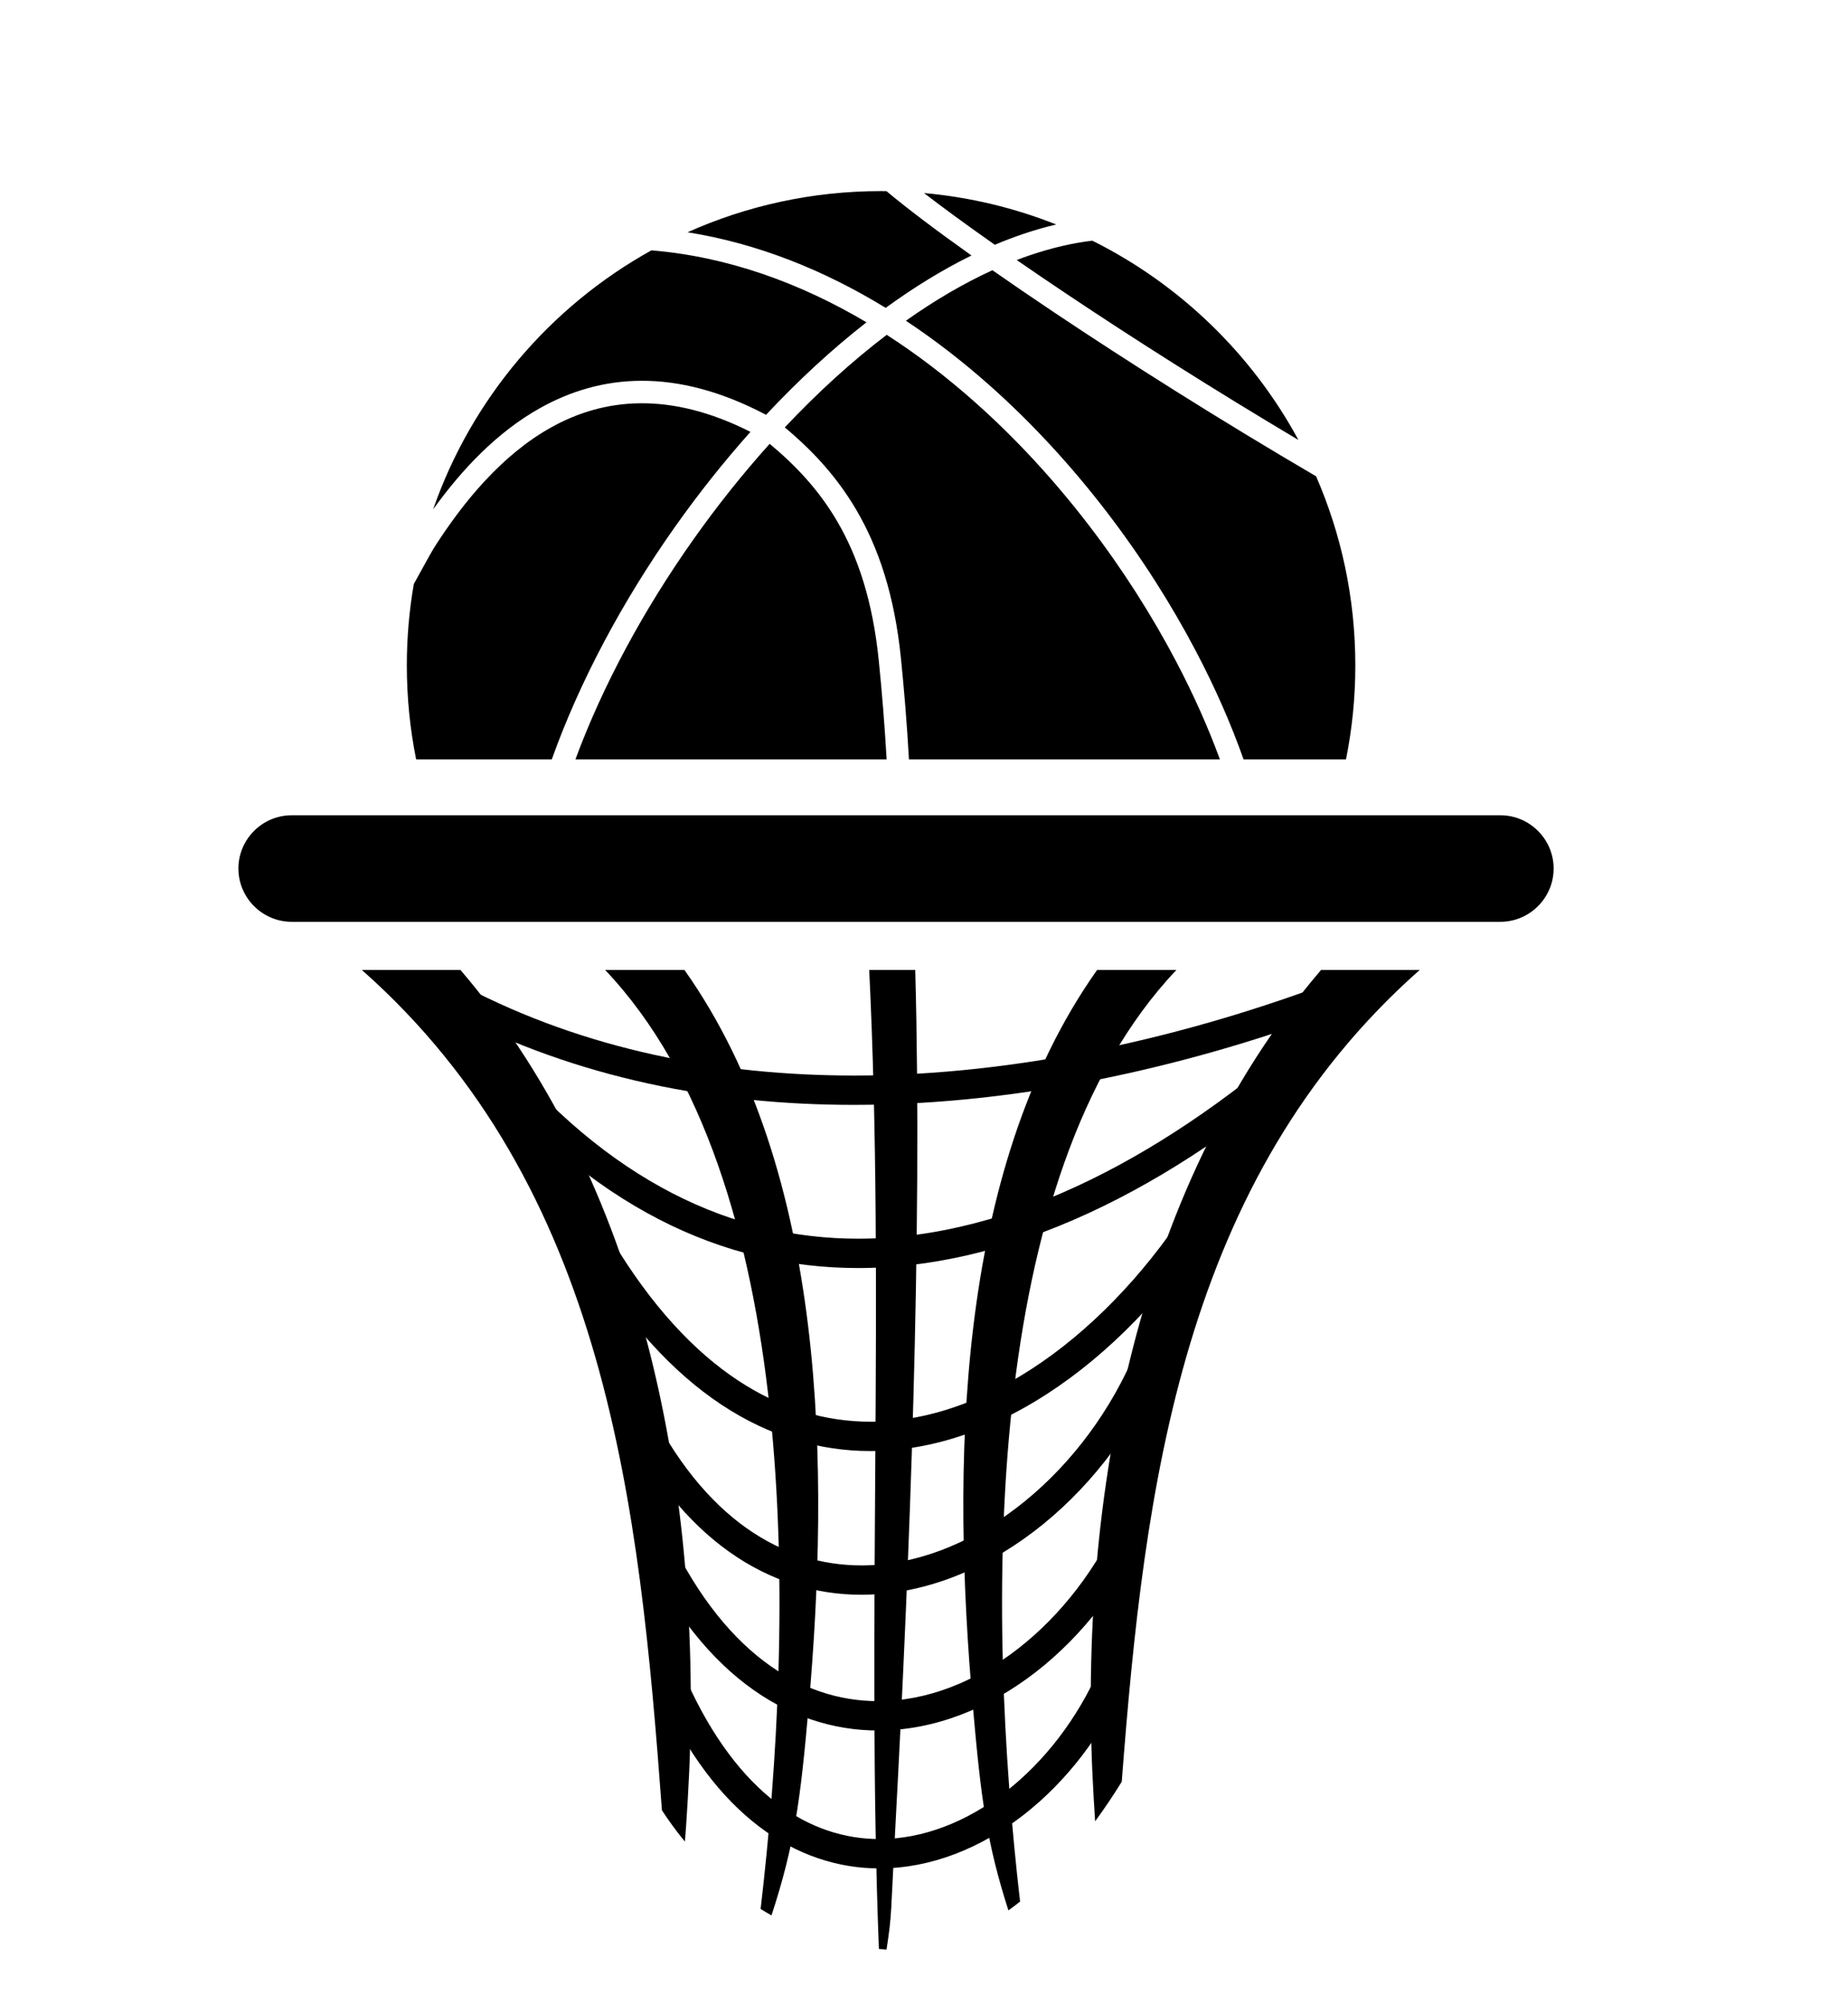 <?xml version="1.0" encoding="utf-8"?>
<!-- Generator: Adobe Illustrator 24.0.1, SVG Export Plug-In . SVG Version: 6.00 Build 0)  -->
<svg version="1.0" xmlns="http://www.w3.org/2000/svg" xmlns:xlink="http://www.w3.org/1999/xlink" x="0px" y="0px"
	 viewBox="0 0 1063.936 1154" enable-background="new 0 0 1063.936 1154" xml:space="preserve">
<g id="background">
	<g>
		<path fill-rule="evenodd" clip-rule="evenodd" d="M507.253,110c-39.693,0-77.396,8.475-111.423,23.706
			c40.466,6.417,78.784,21.914,114.073,43.511c16.249-11.816,32.794-21.992,49.4-30.148c-21.15-15.046-37.923-27.769-48.914-37.029
			C509.341,110.026,508.301,110,507.253,110z M375.045,144.109c43.958,3.647,85.63,18.788,123.815,41.428
			c-19.986,15.579-39.422,33.567-57.827,53.253c-52.595-27.726-95.535-23.225-130.09-3.896
			c-24.951,13.96-45.276,35.638-61.603,58.36C271.555,229.451,316.763,176.43,375.045,144.109z M238.241,336.184
			c-2.642,15.222-4.02,30.874-4.02,46.853c0,18.53,1.847,36.626,5.365,54.116h78.083c16.073-45.006,40.831-91.291,70.984-133.939
			c13.474-19.058,28.039-37.403,43.403-54.606c-46.651-23.581-84.509-19.492-114.881-2.504
			c-28.181,15.764-50.315,42.635-67.165,69.033C248.408,317.65,242.717,328.04,238.241,336.184z M510.457,437.152
			c-1.198-20.845-2.77-39.469-4.527-56.874c-3.445-34.074-11.962-59.773-24.032-80.343c-10.498-17.877-23.774-32-38.782-44.447
			c-15.562,17.301-30.316,35.831-43.958,55.117c-28.589,40.427-52.192,84.08-67.882,126.547H510.457z M702.327,437.152
			c-6.683-18.268-15.136-37.249-25.196-56.384c-27.79-52.858-67.71-106.647-116.273-149.66
			c-15.91-14.089-32.73-27.017-50.358-38.374c-20.248,15.411-39.985,33.439-58.682,53.3c15.837,13.204,29.895,28.263,41.144,47.42
			c12.963,22.09,22.09,49.49,25.733,85.566c1.795,17.752,3.398,36.776,4.613,58.132H702.327z M774.917,437.152h-58.965
			c-7.121-20.201-16.348-41.226-27.464-62.367c-28.426-54.082-69.325-109.164-119.133-153.285
			c-15.145-13.41-31.115-25.814-47.815-36.87c16.425-11.619,33.125-21.442,49.816-29.075c10.961,7.65,22.876,15.802,35.599,24.311
			c43.073,28.808,95.406,61.921,150.755,94.32c14.518,33.353,22.584,70.154,22.584,108.85
			C780.294,401.562,778.439,419.662,774.917,437.152z M747.53,253.26c-49.069-29.148-95.037-58.364-133.436-84.05
			c-10.137-6.786-19.758-13.324-28.753-19.531c2.646-1.014,5.292-1.967,7.938-2.861c11.992-4.055,23.89-6.868,35.591-8.281
			C679.261,163.643,720.796,203.856,747.53,253.26z M608.08,129.23c-6.288,1.473-12.611,3.286-18.925,5.425
			c-5.464,1.847-10.936,3.934-16.408,6.258c-16.253-11.417-30.05-21.506-40.779-29.788
			C558.625,113.518,584.19,119.725,608.08,129.23z"/>
		<path fill-rule="evenodd" clip-rule="evenodd" d="M167.915,469.302h695.896c16.863,0,30.651,13.796,30.651,30.66
			c0,16.868-13.788,30.664-30.651,30.664H167.915c-16.867,0-30.66-13.796-30.66-30.664
			C137.256,483.099,151.048,469.302,167.915,469.302z"/>
		<path fill-rule="evenodd" clip-rule="evenodd" d="M265.1,558.347c109.211,127.685,140.738,312.398,130.902,476.804
			c-0.691,11.589-1.173,19.114-1.714,24.93c-4.897-5.962-9.295-12.018-13.195-17.997c-12.989-175.332-31.643-358.92-172.772-483.736
			H265.1z"/>
		<path fill-rule="evenodd" clip-rule="evenodd" d="M760.57,558.347c-109.211,127.685-140.73,312.398-130.902,476.804
			c0.309,5.154,0.576,9.501,0.825,13.255c5.592-7.628,10.712-15.308,15.326-22.774c13.04-170.298,34.817-346.37,171.535-467.285
			H760.57z"/>
		<path fill-rule="evenodd" clip-rule="evenodd" d="M394.047,558.347c82.581,116.655,83.483,288.268,71.469,424.59
			c-4.669,52.986-7.968,78.723-21.343,119.649c-2.13-1.203-4.222-2.431-6.271-3.711c19.522-165.711,24.573-420.248-89.509-540.528
			H394.047z"/>
		<path fill-rule="evenodd" clip-rule="evenodd" d="M631.627,558.347c-82.581,116.655-83.483,288.268-71.465,424.59
			c4.553,51.732,7.8,77.486,20.403,116.762c2.276-1.632,4.51-3.324,6.709-5.086c-19.097-165.788-23.1-417.009,90.011-536.267
			H631.627z"/>
		<path fill-rule="evenodd" clip-rule="evenodd" d="M526.926,558.347c4.183,153.946-3.23,340.67-11.305,490.634
			c-2.968,55.057-1.993,52.067-5.227,73.26c-1.473-0.094-2.942-0.206-4.398-0.344c-7.156-185.194,3.518-378.137-5.575-563.55
			H526.926z"/>
		<path d="M259.435,582.775c72.884,38.104,152.732,53.241,232.216,53.239c99.083-0.012,197.708-23.465,282.599-55.635l-5.985-15.792
			c-83.38,31.616-180.209,54.55-276.614,54.539c-77.372-0.003-154.401-14.725-224.391-51.317L259.435,582.775L259.435,582.775z"/>
		<path d="M270.935,610.18c34.482,42.404,70.921,72.389,108.482,91.744c37.55,19.361,76.184,28.02,114.642,28.009
			c47.947-0.004,95.547-13.366,141.162-35.622c45.625-22.267,89.331-53.442,129.689-89.424l-11.24-12.604
			c-39.448,35.178-81.997,65.454-125.856,86.85c-43.869,21.406-88.982,33.915-133.755,33.911
			c-35.941-0.011-71.71-8.008-106.906-26.134c-35.185-18.133-69.833-46.466-103.115-87.386L270.935,610.18L270.935,610.18z"/>
		<path d="M337.672,722.299c23.803,39.77,50.06,68.01,77.775,86.351c27.693,18.349,56.861,26.653,85.639,26.632
			c40.417-0.016,79.757-16.124,114.785-41.905c35.049-25.813,65.963-61.387,89.773-101.283l-14.504-8.652
			c-22.758,38.167-52.379,72.128-85.281,96.333c-32.924,24.239-68.953,38.634-104.773,38.618
			c-25.558-0.022-51.166-7.211-76.32-23.828c-25.131-16.624-49.791-42.822-72.602-80.939L337.672,722.299L337.672,722.299z"/>
		<path d="M356.897,814.098c17.576,36.266,39.1,62.275,62.979,79.229c23.858,16.965,50.041,24.703,76.052,24.68
			c35.02-0.016,69.559-13.774,99.385-36.486c29.837-22.738,55.098-54.508,71.628-91.325l-15.408-6.913
			c-15.361,34.256-38.991,63.898-66.453,84.803c-27.474,20.932-58.644,33.049-89.151,33.033
			c-22.709-0.023-45.145-6.588-66.275-21.563c-21.109-14.985-40.941-38.549-57.559-72.825L356.897,814.098L356.897,814.098z"/>
		<path d="M366.573,884.504c17.427,38.93,38.918,66.823,62.816,85.052c23.871,18.236,50.173,26.613,76.166,26.586
			c32.206-0.011,63.717-12.628,90.834-33.684c27.132-21.08,50.014-50.663,65.15-85.329l-15.479-6.754
			c-14.029,32.169-35.31,59.56-60.029,78.743c-24.735,19.207-52.764,30.146-80.476,30.135c-22.409-0.027-44.754-7.019-65.925-23.128
			c-21.145-16.117-41.09-41.545-57.641-78.522L366.573,884.504L366.573,884.504z"/>
		<path d="M379.626,973.854c15.84,35.385,35.396,60.789,57.191,77.414c21.768,16.632,45.799,24.291,69.532,24.264
			c29.409-0.011,58.139-11.527,82.835-30.702c24.711-19.199,45.531-46.12,59.306-77.664l-15.479-6.754
			c-12.667,29.047-31.886,53.776-54.184,71.078c-22.313,17.327-47.563,27.164-72.477,27.154
			c-20.15-0.027-40.224-6.301-59.292-20.806c-19.041-14.513-37.052-37.451-52.016-70.884L379.626,973.854L379.626,973.854z"/>
	</g>
</g>
<g id="Vexels">
</g>
<g id="Layer_3">
</g>
</svg>
